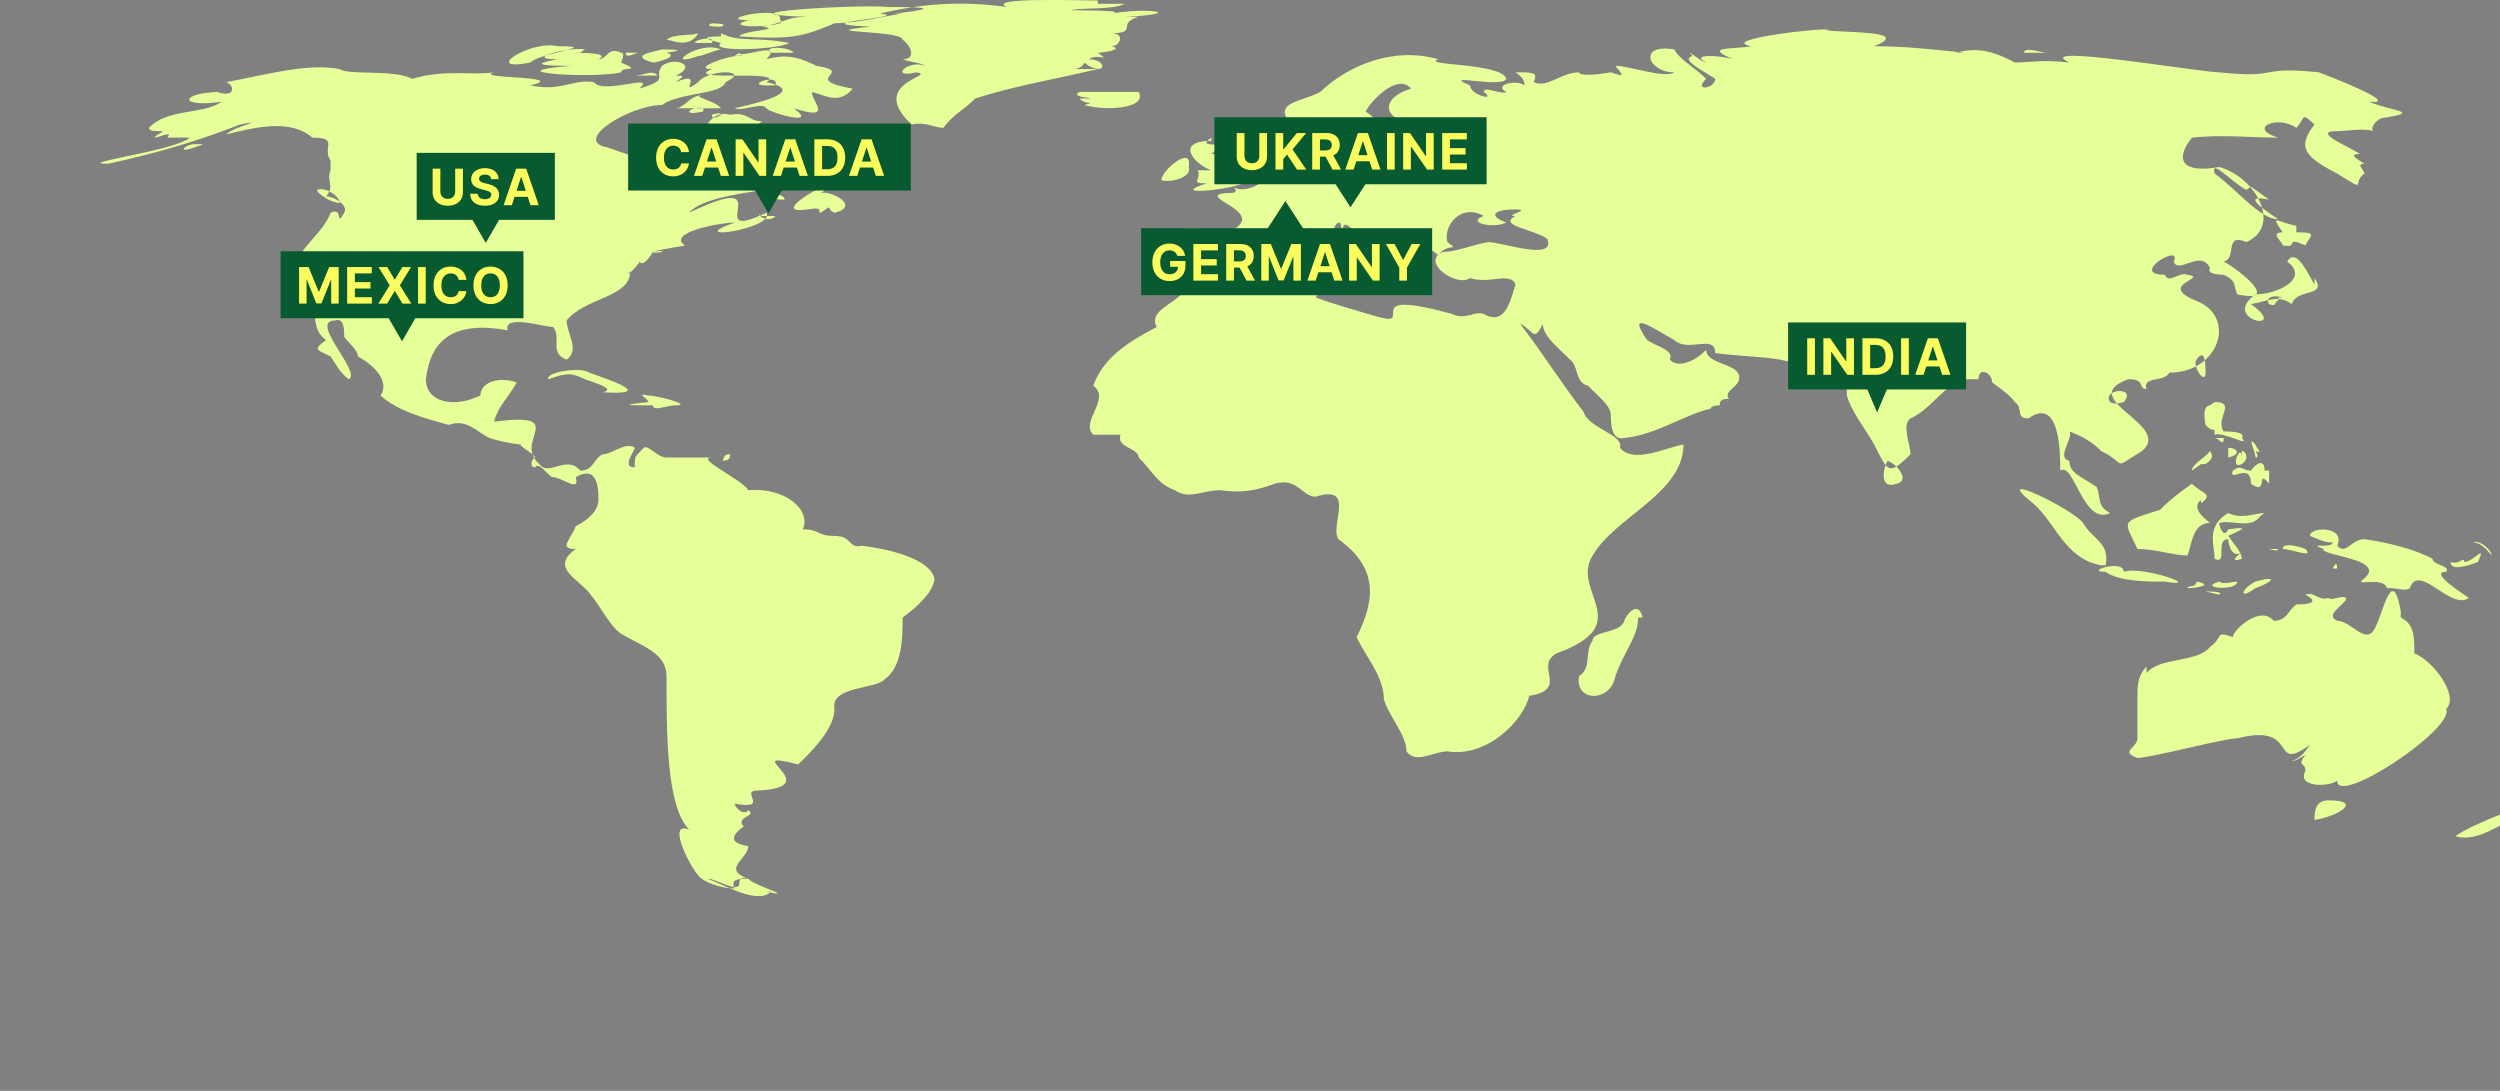 <svg width="1194" height="521" viewBox="0 0 1194 521" fill="none" xmlns="http://www.w3.org/2000/svg">
<rect x="0" y="0" width="1194" height="521" fill="#808080" stroke="none"/>
<g clip-path="url(#clip0_227_576)">
<g clip-path="url(#clip1_227_576)">
<path fill-rule="evenodd" clip-rule="evenodd" d="M368.205 425.902C361.7 432.139 346.522 422.784 337.849 419.665C342.186 419.665 350.859 425.902 353.027 422.784C353.027 421.225 353.027 418.106 357.363 419.665C359.532 422.784 381.214 429.02 366.036 425.902H368.205ZM157.887 76.649C153.55 70.412 162.223 65.734 149.214 65.734C138.373 56.38 121.027 61.057 108.017 64.175C110.186 61.057 129.7 56.38 114.522 59.498C95.008 67.294 73.326 73.53 51.643 78.208C34.298 78.208 84.167 71.971 90.671 65.734C84.167 65.734 81.999 65.734 79.83 65.734C84.167 61.057 68.989 68.853 75.494 64.175C81.999 61.057 71.157 64.175 71.157 61.057C79.83 51.702 97.176 54.82 105.849 48.584C84.167 51.702 86.335 43.906 105.849 43.906H103.681C112.354 47.025 112.354 40.788 108.017 39.229C125.363 36.11 147.045 29.874 162.223 32.992C166.559 36.11 188.242 32.992 196.915 37.669C212.092 32.992 225.102 36.11 235.943 34.551C225.102 37.669 272.803 36.11 253.289 40.788C268.466 43.906 272.803 37.669 283.644 39.229C287.98 45.465 313.999 34.551 305.326 42.347C320.504 37.669 311.831 37.669 316.167 31.433C322.672 26.755 333.513 31.433 322.672 36.11C327.008 36.11 327.008 36.11 322.672 39.229C337.849 32.992 322.672 47.025 333.513 39.229C337.849 32.992 359.532 32.992 346.522 39.229C344.354 45.465 324.84 43.906 316.167 50.143C300.99 50.143 272.803 67.294 290.148 70.412C324.84 82.885 303.158 70.412 311.831 89.122C316.167 89.122 322.672 82.885 318.335 78.208C322.672 78.208 329.176 75.09 333.513 71.971C333.513 67.294 337.849 51.702 348.691 54.82C357.363 53.261 357.363 57.939 363.868 57.939C359.532 61.057 359.532 64.175 363.868 65.734C368.205 65.734 372.541 61.057 376.877 59.498C376.877 62.616 383.382 68.853 376.877 71.971C422.41 93.799 342.186 86.004 329.176 101.595C374.709 79.767 333.513 117.187 366.036 101.595C370.373 109.391 324.84 115.628 350.859 106.273C344.354 106.273 318.335 110.95 327.008 117.187C329.176 117.187 316.167 118.746 311.831 120.305C322.672 118.746 311.831 121.865 311.831 120.305C311.831 120.305 307.494 128.101 305.326 124.983C305.326 126.542 296.653 134.338 300.99 129.66C300.99 142.134 279.307 142.134 270.634 153.048C270.634 159.285 277.139 167.08 270.634 171.758C261.961 168.64 268.466 160.844 264.13 156.166C259.793 156.166 240.279 149.93 242.447 157.725C216.429 153.048 205.588 162.403 203.419 181.113C203.419 192.027 216.429 195.145 229.438 188.909C229.438 182.672 238.111 179.554 246.784 182.672C242.447 190.468 238.111 193.586 235.943 201.382C272.803 196.705 244.616 210.737 257.625 221.651C261.961 227.888 270.634 216.974 277.139 224.77C283.644 224.77 283.644 218.533 287.98 216.974C292.317 216.974 298.821 210.737 303.158 213.855C303.158 215.415 296.653 223.21 303.158 223.21C303.158 216.974 303.158 218.533 307.494 213.855C309.662 212.296 313.999 218.533 318.335 218.533C327.008 218.533 331.345 218.533 340.018 218.533C331.345 218.533 355.195 229.447 357.363 234.125C374.709 232.565 387.719 243.48 383.382 252.835C392.055 252.835 389.887 255.953 398.56 255.953C407.233 255.953 405.064 262.19 411.569 260.63C424.578 262.19 444.092 266.867 446.261 276.222C446.261 282.459 437.588 290.255 431.083 294.932C431.083 304.287 431.083 318.32 422.41 324.556C418.074 329.234 396.392 327.675 398.56 338.589C398.56 347.944 387.719 358.858 381.214 365.095C350.859 357.299 396.392 376.009 361.7 377.568C353.027 377.568 368.205 386.923 350.859 383.805C350.859 385.364 355.195 390.041 357.363 386.923C361.7 390.041 350.859 390.041 355.195 394.719C350.859 397.837 346.522 402.515 357.363 404.074C357.363 410.31 344.354 414.988 357.363 419.665C353.027 419.665 348.691 419.665 350.859 424.343C344.354 424.343 335.681 421.225 333.513 418.106C329.176 413.429 318.335 391.6 329.176 396.278C318.335 385.364 318.335 351.062 318.335 322.997C318.335 312.083 307.494 308.965 296.653 302.728C290.148 298.05 285.812 287.136 279.307 280.9C272.803 274.663 264.13 269.985 274.971 262.19C266.298 262.19 272.803 257.512 274.971 251.275C281.475 248.157 285.812 243.48 285.812 238.802C285.812 234.125 285.812 221.651 274.971 227.888C277.139 235.684 268.466 227.888 264.13 227.888C261.961 227.888 257.625 220.092 255.457 223.21C253.289 223.21 253.289 220.092 255.457 218.533C255.457 216.974 246.784 212.296 248.952 212.296C246.784 212.296 238.111 210.737 233.774 209.178C227.27 206.06 222.933 199.823 214.26 202.941C203.419 199.823 190.41 196.705 181.737 188.909C186.073 182.672 179.569 174.876 170.896 170.199C170.896 167.08 166.559 163.962 164.391 160.844C164.391 157.725 164.391 151.489 160.055 153.048C147.045 153.048 173.064 177.995 166.559 181.113C162.223 177.995 160.055 173.317 157.887 170.199C151.382 167.08 149.214 167.08 155.718 162.403C149.214 157.725 151.382 151.489 149.214 146.811C144.877 145.252 140.541 143.693 140.541 139.015C134.036 123.424 153.55 114.069 157.887 101.595C164.391 98.477 160.055 109.391 164.391 101.595C166.559 98.477 160.055 93.799 155.718 93.799C160.055 89.122 155.718 86.004 157.887 81.326V76.649ZM309.662 193.586C300.99 193.586 294.485 193.586 309.662 192.027C309.662 190.468 303.158 187.35 309.662 188.909C313.999 188.909 331.345 193.586 322.672 193.586C318.335 193.586 311.831 196.705 311.831 193.586H309.662ZM567.681 79.767C569.85 84.445 559.009 87.563 554.672 86.004C554.672 81.326 569.85 68.853 567.681 79.767ZM1077.21 280.9C1068.54 287.136 1070.71 280.9 1077.21 277.781C1088.06 274.663 1085.89 277.781 1077.21 280.9ZM1140.09 280.9C1137.93 274.663 1122.75 280.9 1129.25 276.222C1140.09 266.867 1107.57 265.308 1109.74 262.19C1101.07 259.071 1114.07 262.19 1114.07 259.071C1109.74 259.071 1107.57 257.512 1103.23 255.953C1103.23 251.275 1120.58 251.275 1116.24 260.63C1120.58 265.308 1122.75 257.512 1129.25 257.512C1140.09 259.071 1153.1 262.19 1161.78 266.867C1161.78 269.985 1170.45 269.985 1168.28 273.104C1159.61 273.104 1176.95 284.018 1179.12 285.577C1170.45 291.814 1155.27 268.426 1150.93 280.9C1148.77 282.459 1144.43 280.9 1142.26 280.9H1140.09ZM1051.2 238.802C1046.86 241.92 1051.2 246.598 1055.53 249.716C1046.86 249.716 1046.86 260.63 1044.69 265.308C1038.19 265.308 1029.51 262.19 1020.84 262.19C1014.34 248.157 1012.17 249.716 1031.68 243.48C1036.02 238.802 1042.52 234.125 1046.86 231.006C1051.2 235.684 1057.7 235.684 1051.2 240.361V238.802ZM522.149 207.619C515.644 201.382 530.822 190.468 522.149 184.231C526.485 171.758 537.326 163.962 552.504 156.166C548.167 148.37 561.177 145.252 565.513 139.015C565.513 134.338 574.186 139.015 578.523 139.015C591.532 132.779 608.878 134.338 624.055 132.779C628.392 132.779 626.224 132.779 630.56 132.779C630.56 134.338 630.56 139.015 628.392 142.134C637.065 145.252 647.906 148.37 658.747 151.489C676.093 156.166 647.906 137.456 693.439 149.93C699.943 153.048 704.28 148.37 708.616 149.93C719.457 156.166 721.626 142.134 723.794 135.897C721.626 129.66 710.784 135.897 702.112 132.779C695.607 137.456 678.261 124.983 689.102 120.305C695.607 120.305 702.112 117.187 710.784 115.628C717.289 115.628 743.308 124.983 738.971 114.069C732.467 109.391 715.121 107.832 723.794 103.154C717.289 103.154 732.467 100.036 723.794 100.036C712.953 100.036 710.784 103.154 719.457 106.273C712.953 109.391 699.943 106.273 708.616 103.154C697.775 96.918 689.102 107.832 691.27 115.628C697.775 120.305 691.27 115.628 686.934 121.865C678.261 114.069 680.429 126.542 673.925 121.865C673.925 124.983 673.925 126.542 678.261 128.101C682.597 131.22 678.261 131.22 676.093 131.22C680.429 139.015 669.588 131.22 667.42 126.542C663.083 123.424 660.915 120.305 660.915 117.187C656.579 114.069 645.738 112.509 645.738 109.391C645.738 109.391 641.401 104.714 641.401 109.391C639.233 107.832 641.401 106.273 639.233 106.273C630.56 112.509 652.242 118.746 656.579 121.865C663.083 124.983 658.747 124.983 654.411 121.865C654.411 123.424 654.411 124.983 654.411 124.983C654.411 124.983 650.074 131.22 650.074 128.101C654.411 121.865 641.401 118.746 637.065 117.187C630.56 115.628 628.392 104.714 621.887 110.95C617.551 114.069 611.046 110.95 604.541 112.509C604.541 118.746 598.037 117.187 593.7 121.865C593.7 131.22 582.859 132.779 572.018 134.338C569.85 129.66 565.513 131.22 561.177 131.22C561.177 128.101 561.177 126.542 561.177 124.983C561.177 121.865 565.513 118.746 563.345 115.628C559.009 101.595 585.027 115.628 591.532 107.832C600.205 100.036 572.018 93.799 585.027 92.24C589.364 92.24 591.532 92.24 589.364 89.122C591.532 92.24 602.373 89.122 602.373 86.004C611.046 86.004 613.214 76.649 624.055 76.649C630.56 76.649 617.551 65.734 632.728 64.175C632.728 67.294 632.728 67.294 632.728 68.853C626.224 68.853 632.728 73.53 632.728 75.09C637.065 71.971 641.401 75.09 645.738 75.09C654.411 71.971 658.747 75.09 667.42 71.971C660.915 59.498 676.093 70.412 676.093 64.175C663.083 54.82 684.766 62.616 689.102 57.939C682.597 54.82 676.093 57.939 669.588 57.939C658.747 53.261 663.083 45.465 673.925 42.347C667.42 34.551 654.411 48.584 652.242 53.261C656.579 56.38 660.915 59.498 652.242 61.057C652.242 64.175 652.242 70.412 645.738 68.853C641.401 76.649 637.065 64.175 632.728 61.057C628.392 56.38 615.382 68.853 615.382 57.939C608.878 48.584 621.887 48.584 630.56 43.906C643.569 31.433 665.252 22.078 686.934 28.314C678.261 31.433 717.289 29.874 719.457 37.669C717.289 42.347 686.934 34.551 702.112 40.788C702.112 45.465 715.121 48.584 708.616 43.906C708.616 40.788 717.289 45.465 719.457 43.906C712.953 40.788 723.794 37.669 728.13 40.788C728.13 37.669 725.962 36.11 723.794 34.551C732.467 34.551 734.635 34.551 732.467 39.229C738.971 42.347 745.476 34.551 754.149 34.551C754.149 36.11 760.654 36.11 769.327 34.551C777.999 37.669 773.663 34.551 771.495 31.433C777.999 31.433 795.345 37.669 799.682 34.551C786.672 34.551 782.336 20.519 799.682 23.637C801.85 28.314 810.523 32.992 814.859 37.669C808.355 43.906 819.196 42.347 819.196 37.669C814.859 34.551 801.85 28.314 808.355 26.755C804.018 22.078 812.691 29.874 814.859 29.874C806.186 25.196 823.532 26.755 827.869 28.314C812.691 22.078 827.869 23.637 836.542 22.078C819.196 18.959 873.401 12.723 873.401 14.282H871.233C877.738 15.841 914.598 14.282 895.084 22.078C910.261 22.078 923.271 23.637 938.448 25.196H934.112C944.953 22.078 953.626 25.196 962.299 29.874C968.803 29.874 975.308 28.314 988.317 29.874C968.803 20.519 1051.2 34.551 1059.87 34.551C1090.22 37.669 1077.21 31.433 1107.57 34.551C1107.57 34.551 1148.77 50.143 1131.42 48.584C1142.26 53.261 1157.44 53.261 1137.93 56.38C1135.76 56.38 1131.42 61.057 1133.59 62.616C1129.25 61.057 1120.58 62.616 1116.24 62.616C1103.23 62.616 1122.75 70.412 1127.08 73.53C1120.58 73.53 1127.08 76.649 1129.25 78.208C1124.92 78.208 1129.25 81.326 1129.25 82.885C1122.75 87.563 1131.42 92.24 1116.24 82.885C1101.07 75.09 1096.73 70.412 1105.4 59.498C1098.9 53.261 1101.07 56.38 1096.73 61.057C1088.06 54.82 1072.88 61.057 1088.06 65.734C1075.05 65.734 1062.04 64.175 1046.86 65.734C1038.19 76.649 1042.52 82.885 1059.87 79.767C1077.21 84.445 1090.22 107.832 1072.88 115.628C1062.04 110.95 1068.54 123.424 1062.04 124.983C1068.54 128.101 1090.22 145.252 1068.54 140.575C1066.37 135.897 1068.54 134.338 1062.04 131.22C1062.04 131.22 1053.36 131.22 1055.53 128.101C1051.2 118.746 1040.35 131.22 1038.19 124.983C1042.52 115.628 1016.5 131.22 1033.85 131.22C1036.02 135.897 1040.35 129.66 1044.69 131.22C1055.53 132.779 1029.51 135.897 1049.03 143.693C1068.54 151.489 1059.87 177.995 1036.02 177.995C1033.85 182.672 1023.01 179.554 1025.18 185.79C1020.84 185.79 1025.18 181.113 1016.5 181.113C990.486 190.468 1038.19 202.941 1023.01 215.415C1007.83 224.77 1016.5 221.651 1003.5 215.415C999.159 210.737 992.654 207.619 988.317 206.06C990.486 209.178 981.813 218.533 988.317 220.092C988.317 226.329 994.822 227.888 1001.33 232.565C1003.5 237.243 1001.33 241.92 1007.83 245.039C994.822 251.275 990.486 220.092 983.981 224.77C983.981 216.974 983.981 188.909 968.803 199.823C962.299 199.823 966.635 195.145 962.299 192.027C960.13 188.909 955.794 185.79 951.458 182.672C951.458 177.995 944.953 174.876 944.953 181.113C944.953 181.113 938.448 181.113 940.616 181.113C929.775 181.113 923.271 195.145 912.429 199.823C908.093 202.941 912.429 212.296 912.429 216.974C901.588 227.888 901.588 224.77 895.084 212.296C890.747 204.5 884.243 196.705 882.074 188.909C882.074 181.113 882.074 182.672 871.233 184.231C860.392 168.64 843.046 171.758 819.196 168.64C819.196 159.285 806.186 168.64 799.682 162.403C791.009 157.725 775.831 146.811 786.672 162.403C791.009 165.521 799.682 167.08 797.513 171.758C801.85 176.435 810.523 171.758 814.859 167.08C814.859 174.876 834.373 173.317 830.037 182.672C827.869 185.79 823.532 187.35 825.7 190.468C821.364 190.468 821.364 192.027 821.364 193.586C821.364 193.586 817.028 193.586 817.028 195.145C804.018 198.264 791.009 207.619 775.831 209.178C769.327 210.737 769.327 201.382 769.327 198.264C769.327 193.586 762.822 188.909 758.485 184.231C751.981 182.672 754.149 174.876 749.812 171.758C745.476 167.08 736.803 160.844 736.803 154.607C732.467 163.962 732.467 157.725 725.962 154.607C736.803 168.64 745.476 182.672 756.317 196.705C758.485 204.5 775.831 207.619 773.663 213.855C780.168 221.651 795.345 213.855 804.018 212.296C804.018 235.684 771.495 246.598 760.654 265.308C749.812 282.459 782.336 298.05 743.308 312.083C732.467 318.32 749.813 329.234 730.298 332.352C728.13 343.266 710.784 361.976 691.27 358.858C684.766 358.858 676.093 365.095 671.756 358.858C671.756 351.062 663.083 341.707 660.915 333.911C660.915 322.997 652.242 313.642 647.906 304.287C656.579 287.136 658.747 271.545 639.233 257.512C634.897 251.275 647.906 231.006 628.392 237.243C621.887 237.243 619.719 227.888 608.878 231.006C600.205 234.125 593.7 235.684 582.859 234.125C574.186 234.125 567.681 238.802 561.177 234.125C552.504 231.006 550.336 224.77 543.831 218.533C543.831 213.855 532.99 213.855 535.158 207.619H522.149ZM1111.91 382.245C1129.25 382.245 1116.24 390.041 1105.4 391.6C1105.4 388.482 1105.4 382.245 1111.91 382.245ZM1146.6 294.932C1153.1 298.05 1153.1 304.287 1153.1 312.083C1161.78 315.201 1174.78 332.352 1168.28 338.589C1172.62 347.944 1116.24 385.364 1116.24 372.89C1111.91 376.009 1096.73 376.009 1101.07 368.213C1101.07 363.535 1096.73 366.654 1101.07 360.417C1101.07 360.417 1096.73 363.535 1094.56 363.535C1098.9 361.976 1101.07 358.858 1103.23 355.74C1083.72 369.772 1098.9 344.825 1068.54 352.621C1062.04 352.621 1027.35 361.976 1020.84 361.976C1012.17 358.858 1020.84 357.299 1020.84 352.621C1020.84 346.385 1020.84 340.148 1020.84 332.352C1020.84 327.675 1020.84 322.997 1025.18 318.32V321.438C1031.68 313.642 1049.03 316.76 1055.53 308.965C1062.04 304.287 1057.7 301.169 1066.37 304.287C1066.37 301.169 1079.38 288.695 1085.89 296.491C1092.39 296.491 1092.39 291.814 1096.73 288.695C1098.9 288.695 1109.74 288.695 1101.07 284.018C1105.4 282.459 1107.57 287.136 1111.91 285.577C1114.07 287.136 1118.41 284.018 1120.58 285.577C1120.58 288.695 1109.74 293.373 1116.24 296.491C1122.75 296.491 1129.25 307.405 1133.59 301.169C1137.93 294.932 1142.26 268.426 1146.6 291.814V294.932ZM363.868 103.154C363.868 103.154 368.205 103.154 370.373 103.154C366.036 107.832 359.532 100.036 363.868 103.154ZM374.709 95.359C372.541 95.359 368.205 95.359 366.036 92.24C366.036 92.24 374.709 92.24 374.709 95.359ZM162.223 96.918C157.887 96.918 151.382 92.24 151.382 90.681C155.718 89.122 162.223 93.799 162.223 96.918ZM396.392 89.122L392.055 92.24C396.392 90.681 411.569 98.477 398.56 101.595C394.223 100.036 398.56 96.918 392.055 101.595C389.887 101.595 394.223 98.477 385.55 100.036C363.868 103.154 405.064 81.326 394.223 90.681L396.392 89.122ZM344.354 54.82C344.354 54.82 340.018 57.939 340.018 54.82C340.018 54.82 344.354 53.261 344.354 54.82ZM335.681 53.261C335.681 53.261 329.176 54.82 329.176 53.261C329.176 51.702 337.849 50.143 335.681 53.261ZM333.513 45.465C333.513 47.025 342.186 48.584 344.354 51.702C335.681 51.702 329.176 51.702 322.672 51.702C327.008 51.702 329.176 45.465 335.681 45.465H333.513ZM366.036 40.788C355.195 40.788 372.541 34.551 370.373 40.788C370.373 40.788 368.205 40.788 366.036 40.788ZM313.999 36.11C311.831 36.11 305.326 36.11 303.158 36.11C307.494 36.11 311.831 32.992 313.999 36.11ZM277.139 25.196H272.803C277.139 25.196 292.317 25.196 285.812 28.314C290.148 28.314 290.148 22.078 296.653 25.196C298.821 25.196 296.653 29.874 296.653 29.874C307.494 34.551 296.653 31.433 296.653 34.551C283.644 37.669 233.774 34.551 272.803 31.433C266.298 31.433 248.952 31.433 266.298 28.314C248.952 28.314 272.803 22.078 279.307 23.637L277.139 25.196ZM305.326 25.196C303.158 25.196 298.821 28.314 298.821 25.196C298.821 25.196 303.158 25.196 305.326 25.196ZM379.046 25.196C379.046 25.196 370.373 25.196 368.205 25.196C363.868 22.078 376.877 22.078 379.046 25.196ZM353.027 25.196C353.027 28.314 374.709 18.959 366.036 28.314C376.877 25.196 383.382 28.314 389.887 31.433C409.401 34.551 381.214 37.669 407.233 42.347C400.728 50.143 394.223 45.465 387.719 43.906C387.719 48.584 398.56 57.939 379.046 51.702C392.055 61.057 366.036 53.261 366.036 51.702C363.868 48.584 355.195 53.261 350.859 51.702C357.363 50.143 387.719 43.906 366.036 39.229C376.877 32.992 324.84 39.229 340.018 32.992C329.176 32.992 350.859 25.196 355.195 26.755H350.859L353.027 25.196ZM316.167 23.637C320.504 23.637 329.176 23.637 318.335 25.196C324.84 26.755 313.999 29.874 311.831 29.874C300.99 26.755 309.662 25.196 316.167 23.637ZM333.513 26.755C316.167 32.992 333.513 18.959 344.354 23.637C342.186 23.637 335.681 26.755 333.513 26.755ZM253.289 29.874C229.438 34.551 253.289 18.959 266.298 22.078C287.98 22.078 257.625 25.196 253.289 29.874ZM340.018 20.519C340.018 20.519 335.681 20.519 333.513 20.519C327.008 20.519 342.186 15.841 340.018 20.519ZM333.513 15.841C329.176 23.637 320.504 18.959 318.335 18.959C322.672 15.841 329.176 17.4 333.513 15.841ZM344.354 15.841C353.027 20.519 361.7 17.4 376.877 20.519C372.541 23.637 337.849 25.196 344.354 20.519C337.849 18.959 333.513 17.4 344.354 17.4V15.841ZM348.691 14.282C348.691 14.282 344.354 14.282 342.186 14.282C342.186 14.282 350.859 14.282 348.691 14.282ZM344.354 12.723C342.186 12.723 335.681 12.723 340.018 11.164C340.018 11.164 348.691 11.164 344.354 12.723ZM372.541 9.604C379.046 12.723 342.186 14.282 357.363 9.604C340.018 9.604 374.709 1.809 372.541 9.604ZM428.915 3.368C448.429 3.368 441.924 4.927 426.747 6.486H431.083C420.242 8.045 409.401 11.164 396.392 11.164H398.56C383.382 17.4 379.046 18.959 353.027 17.4C355.195 14.282 374.709 14.282 363.868 12.723C374.709 11.164 374.709 8.045 385.55 8.045C337.849 6.486 409.401 1.809 424.578 3.368H428.915ZM1014.34 192.027C1014.34 192.027 1010 193.586 1007.83 192.027C1003.5 185.79 1020.84 184.231 1014.34 192.027ZM281.475 177.995C290.148 181.113 313.999 188.909 287.98 187.35C294.485 185.79 283.644 182.672 279.307 181.113C272.803 177.995 270.634 177.995 261.961 181.113C259.793 177.995 277.139 174.876 281.475 177.995ZM628.392 75.09C628.392 78.208 624.055 76.649 621.887 75.09C621.887 75.09 628.392 73.53 628.392 75.09ZM578.523 65.734C569.85 71.971 589.364 65.734 578.523 73.53C585.027 73.53 587.195 79.767 589.364 82.885C598.037 82.885 589.364 86.004 593.7 87.563C587.196 90.681 556.84 93.799 576.354 87.563C567.681 87.563 574.186 86.004 572.018 81.326H578.523C569.85 78.208 561.177 67.294 578.523 67.294V65.734ZM673.925 137.456C673.925 139.015 680.429 137.456 682.597 139.015C689.102 139.015 671.756 140.575 673.925 137.456ZM524.317 1.809H537.326C530.822 4.927 517.812 3.368 511.308 4.927C515.644 4.927 539.495 4.927 530.822 6.486C548.167 3.368 567.681 6.486 537.326 8.045H543.831C532.99 11.164 543.831 15.841 530.822 15.841C537.326 15.841 535.158 22.078 530.822 22.078C537.326 23.637 526.485 25.196 524.317 25.196C530.822 29.874 524.317 25.196 519.98 28.314C528.653 28.314 528.653 36.11 519.98 31.433C515.644 28.314 519.98 31.433 513.476 32.992C515.644 32.992 522.149 32.992 524.317 32.992C504.803 37.669 485.289 40.788 465.775 47.025C461.438 51.702 454.934 54.82 450.597 61.057C446.261 61.057 441.924 57.939 435.42 59.498C413.737 39.229 448.429 36.11 437.588 34.551C424.578 37.669 433.251 28.314 441.924 31.433C439.756 29.874 435.42 29.874 431.083 28.314C437.588 28.314 435.42 22.078 431.083 18.959C431.083 14.282 385.55 15.841 415.906 12.723C379.046 11.164 437.588 8.045 420.242 6.486C439.756 1.809 459.27 0.249 480.952 3.368C470.111 -1.31 515.644 0.249 524.317 0.249V1.809ZM1059.87 284.018L1053.36 282.459C1055.53 282.459 1062.04 282.459 1059.87 284.018ZM1049.03 277.781C1057.7 279.34 1049.03 280.9 1044.69 280.9C1044.69 279.34 1049.03 280.9 1049.03 277.781ZM1068.54 277.781C1068.54 282.459 1049.03 280.9 1059.87 277.781C1062.04 279.34 1066.37 277.781 1068.54 277.781ZM1014.34 273.104C1023.01 269.985 1053.36 280.9 1033.85 277.781C1025.18 277.781 1012.17 277.781 1005.66 273.104C994.822 273.104 1014.34 266.867 1014.34 273.104ZM1116.24 271.545H1114.07C1114.07 271.545 1116.24 266.867 1116.24 271.545ZM1088.06 262.19C1088.06 263.749 1083.72 262.19 1083.72 262.19H1088.06ZM1101.07 262.19C1105.4 266.867 1094.56 262.19 1090.22 262.19C1090.22 259.071 1096.73 260.63 1101.07 262.19ZM1079.38 246.598C1075.05 252.835 1066.37 248.157 1059.87 249.716C1059.87 251.275 1062.04 257.512 1064.21 252.835C1075.05 251.275 1070.71 252.835 1064.21 255.953C1066.37 259.071 1070.71 263.749 1070.71 266.867C1066.37 268.426 1066.37 266.867 1070.71 263.749C1066.37 266.867 1064.21 260.63 1064.21 257.512C1057.7 257.512 1064.21 269.985 1057.7 266.867C1057.7 260.63 1053.36 251.275 1064.21 245.039C1070.71 248.157 1077.21 245.039 1081.55 245.039L1079.38 246.598ZM1003.5 269.985C986.149 266.867 981.813 249.716 970.972 240.361C949.289 223.21 990.486 243.48 994.822 249.716C999.159 257.512 1007.83 259.071 1005.66 269.985H1003.5ZM543.831 43.906C548.167 51.702 528.653 53.261 517.812 50.143C524.317 48.584 517.812 50.143 515.644 47.025C530.822 47.025 509.139 47.025 515.644 43.906C524.317 43.906 532.99 43.906 541.663 43.906H543.831ZM643.569 129.66C643.569 132.779 643.569 135.897 637.065 132.779C626.224 129.66 637.065 129.66 643.569 129.66ZM619.719 120.305C624.055 123.424 621.887 126.542 619.719 128.101C617.551 124.983 617.551 121.865 619.719 120.305ZM1088.06 142.134C1088.06 142.134 1088.06 146.811 1088.06 143.693C1085.89 143.693 1088.06 146.811 1083.72 145.252C1081.55 142.134 1085.89 140.575 1090.22 142.134H1088.06ZM1105.4 132.779C1111.91 142.134 1096.73 137.456 1094.56 145.252C1088.06 140.575 1083.72 143.693 1075.05 145.252C1094.56 159.285 1059.87 153.048 1077.21 140.575C1088.06 140.575 1103.23 132.779 1092.39 124.983C1096.73 117.187 1103.23 132.779 1105.4 135.897V132.779ZM1096.73 110.95C1107.57 110.95 1103.23 112.509 1101.07 117.187C1090.22 112.509 1098.9 118.746 1090.22 117.187C1090.22 115.628 1083.72 110.95 1090.22 110.95C1083.72 101.595 1088.06 106.273 1096.73 107.832V110.95ZM905.925 231.006C897.252 234.125 899.42 223.21 901.588 220.092C905.925 221.651 912.43 229.447 905.925 231.006ZM782.336 294.932C782.336 304.287 775.831 310.524 771.495 322.997C769.327 335.47 751.981 335.47 754.149 322.997C760.654 318.32 756.317 312.083 760.654 305.846C760.654 301.169 773.663 302.728 775.831 296.491C775.831 294.932 782.336 285.577 784.504 294.932H782.336ZM1083.72 224.77C1083.72 226.329 1083.72 229.447 1083.72 231.006C1077.21 223.21 1083.72 237.243 1075.05 231.006C1075.05 220.092 1064.21 231.006 1066.37 224.77C1070.71 221.651 1070.71 224.77 1075.05 224.77C1077.21 221.651 1081.55 218.533 1081.55 224.77H1083.72ZM1072.88 218.533C1072.88 218.533 1072.88 220.092 1070.71 221.651C1064.21 224.77 1070.71 210.737 1070.71 218.533V215.415C1072.88 215.415 1072.88 218.533 1072.88 218.533ZM1051.2 221.651L1046.86 224.77C1046.86 221.651 1053.36 218.533 1055.53 215.415C1057.7 218.533 1055.53 220.092 1053.36 221.651H1051.2ZM1064.21 213.855C1068.54 213.855 1070.71 216.974 1064.21 218.533C1064.21 218.533 1064.21 215.415 1064.21 213.855ZM1077.21 212.296C1077.21 213.855 1081.55 216.974 1077.21 215.415C1077.21 215.415 1079.38 218.533 1077.21 218.533C1077.21 215.415 1072.88 207.619 1077.21 212.296ZM1062.04 209.178C1062.04 213.855 1059.87 209.178 1057.7 209.178H1062.04ZM1057.7 192.027C1068.54 192.027 1057.7 199.823 1062.04 206.06C1064.21 206.06 1072.88 206.06 1070.71 209.178C1075.05 213.855 1062.04 206.06 1057.7 207.619C1057.7 202.941 1057.7 207.619 1053.36 202.941C1053.36 202.941 1051.2 193.586 1055.53 193.586L1057.7 192.027ZM1183.46 268.426C1179.12 269.985 1170.45 273.104 1170.45 268.426C1174.78 269.985 1176.95 265.308 1176.95 268.426C1181.29 268.426 1187.79 259.071 1183.46 268.426ZM1189.96 265.308C1189.96 265.308 1185.63 259.071 1181.29 259.071C1183.46 257.512 1189.96 262.19 1189.96 265.308ZM1053.36 177.995C1053.36 184.231 1046.86 174.876 1049.03 171.758C1053.36 165.521 1053.36 174.876 1053.36 177.995ZM1211.64 382.245C1211.64 385.364 1213.81 382.245 1215.98 382.245C1215.98 386.923 1207.31 388.482 1202.97 390.041C1194.3 393.16 1183.46 402.515 1172.62 399.396C1181.29 393.16 1207.31 383.805 1213.81 382.245H1211.64ZM1231.16 366.654V369.772C1235.5 365.095 1228.99 374.45 1242 369.772C1235.5 372.89 1222.49 383.805 1215.98 380.686C1218.15 380.686 1224.65 376.009 1218.15 374.45C1220.32 372.89 1226.82 371.331 1226.82 368.213C1226.82 365.095 1226.82 361.976 1226.82 358.858C1228.99 358.858 1231.16 361.976 1228.99 363.535L1231.16 366.654ZM1075.05 89.122L1083.72 95.359C1068.54 92.24 1083.72 101.595 1088.06 104.714C1079.38 104.714 1068.54 90.681 1057.7 82.885C1055.53 75.09 1066.37 87.563 1072.88 90.681L1075.05 89.122ZM977.476 25.196C975.308 25.196 968.803 25.196 966.635 25.196C966.635 22.078 975.308 25.196 977.476 25.196ZM621.887 117.187C621.887 120.305 619.719 120.305 617.551 117.187C617.551 114.069 621.887 114.069 621.887 117.187ZM92.84 70.412C84.167 73.53 88.503 68.853 92.84 68.853C99.344 68.853 97.176 68.853 92.84 70.412ZM348.691 216.974C348.691 218.533 348.691 220.092 344.354 220.092C346.522 220.092 344.354 216.974 348.691 216.974Z" fill="#E7FF99"/>
</g>
<rect x="854" y="154" width="85" height="32" fill="#085A31"/>
<path d="M896.5 197L890.789 183.5L902.211 183.5L896.5 197Z" fill="#085A31"/>
<path d="M866.817 161.545V179H863.126V161.545H866.817ZM885.452 161.545V179H882.265L874.671 168.014H874.543V179H870.853V161.545H874.091L881.625 172.523H881.779V161.545H885.452ZM895.689 179H889.501V161.545H895.74C897.495 161.545 899.007 161.895 900.274 162.594C901.541 163.287 902.515 164.284 903.197 165.585C903.885 166.886 904.228 168.443 904.228 170.256C904.228 172.074 903.885 173.636 903.197 174.943C902.515 176.25 901.535 177.253 900.257 177.952C898.984 178.651 897.461 179 895.689 179ZM893.192 175.838H895.535C896.626 175.838 897.544 175.645 898.288 175.259C899.038 174.866 899.601 174.261 899.976 173.443C900.356 172.619 900.547 171.557 900.547 170.256C900.547 168.966 900.356 167.912 899.976 167.094C899.601 166.276 899.041 165.673 898.297 165.287C897.552 164.901 896.635 164.707 895.544 164.707H893.192V175.838ZM911.652 161.545V179H907.962V161.545H911.652ZM918.697 179H914.743L920.768 161.545H925.524L931.541 179H927.586L923.214 165.534H923.078L918.697 179ZM918.45 172.139H927.791V175.02H918.45V172.139Z" fill="#FBFD5E"/>
<rect x="580" y="56" width="130" height="32" fill="#085A31"/>
<path d="M645 99L636.265 85.5L653.735 85.5L645 99Z" fill="#085A31"/>
<path d="M601.445 63.545H605.135V74.881C605.135 76.153 604.831 77.267 604.223 78.222C603.621 79.176 602.777 79.921 601.692 80.454C600.607 80.983 599.342 81.247 597.899 81.247C596.45 81.247 595.183 80.983 594.098 80.454C593.013 79.921 592.169 79.176 591.567 78.222C590.965 77.267 590.663 76.153 590.663 74.881V63.545H594.354V74.565C594.354 75.23 594.499 75.821 594.788 76.338C595.084 76.855 595.499 77.261 596.033 77.557C596.567 77.852 597.189 78 597.899 78C598.615 78 599.237 77.852 599.766 77.557C600.3 77.261 600.712 76.855 601.001 76.338C601.297 75.821 601.445 75.23 601.445 74.565V63.545ZM609.171 81V63.545H612.862V71.242H613.092L619.373 63.545H623.796L617.319 71.361L623.873 81H619.458L614.677 73.824L612.862 76.04V81H609.171ZM626.718 81V63.545H633.604C634.923 63.545 636.048 63.781 636.979 64.253C637.917 64.719 638.63 65.381 639.119 66.239C639.613 67.091 639.86 68.094 639.86 69.247C639.86 70.406 639.61 71.403 639.11 72.239C638.61 73.068 637.886 73.704 636.937 74.148C635.994 74.591 634.852 74.812 633.511 74.812H628.9V71.847H632.914C633.619 71.847 634.204 71.75 634.67 71.557C635.136 71.364 635.482 71.074 635.71 70.688C635.943 70.301 636.059 69.821 636.059 69.247C636.059 68.668 635.943 68.179 635.71 67.781C635.482 67.383 635.133 67.082 634.661 66.878C634.195 66.668 633.607 66.562 632.897 66.562H630.408V81H626.718ZM636.144 73.057L640.482 81H636.408L632.164 73.057H636.144ZM646.477 81H642.522L648.548 63.545H653.303L659.32 81H655.366L650.994 67.534H650.857L646.477 81ZM646.229 74.139H655.57V77.02H646.229V74.139ZM666.112 63.545V81H662.421V63.545H666.112ZM684.747 63.545V81H681.56L673.966 70.014H673.838V81H670.148V63.545H673.386L680.921 74.523H681.074V63.545H684.747ZM688.796 81V63.545H700.558V66.588H692.487V70.747H699.952V73.79H692.487V77.957H700.592V81H688.796Z" fill="#FBFD5E"/>
<rect x="545" y="109" width="139" height="32" fill="#085A31"/>
<path d="M613.914 96L605.179 109.5L622.649 109.5L613.914 96Z" fill="#085A31"/>
<path d="M562.263 122.188C562.143 121.773 561.976 121.406 561.76 121.088C561.544 120.764 561.28 120.491 560.967 120.27C560.661 120.043 560.308 119.869 559.911 119.75C559.518 119.631 559.084 119.571 558.607 119.571C557.714 119.571 556.93 119.793 556.254 120.236C555.584 120.679 555.061 121.324 554.686 122.17C554.311 123.011 554.124 124.04 554.124 125.256C554.124 126.472 554.308 127.506 554.678 128.358C555.047 129.21 555.57 129.861 556.246 130.31C556.922 130.753 557.72 130.974 558.641 130.974C559.476 130.974 560.189 130.827 560.78 130.531C561.376 130.23 561.831 129.807 562.143 129.261C562.462 128.716 562.621 128.071 562.621 127.327L563.371 127.438H558.871V124.659H566.175V126.858C566.175 128.392 565.851 129.71 565.203 130.812C564.555 131.909 563.663 132.756 562.527 133.352C561.391 133.943 560.089 134.239 558.624 134.239C556.987 134.239 555.55 133.878 554.311 133.156C553.072 132.429 552.107 131.398 551.413 130.062C550.726 128.722 550.382 127.131 550.382 125.29C550.382 123.875 550.587 122.614 550.996 121.506C551.411 120.392 551.99 119.449 552.734 118.676C553.479 117.903 554.345 117.315 555.334 116.912C556.322 116.509 557.393 116.307 558.547 116.307C559.536 116.307 560.456 116.452 561.308 116.741C562.161 117.026 562.916 117.429 563.575 117.952C564.24 118.474 564.783 119.097 565.203 119.818C565.624 120.534 565.893 121.324 566.013 122.188H562.263ZM569.947 134V116.545H581.708V119.588H573.637V123.747H581.103V126.79H573.637V130.957H581.742V134H569.947ZM585.642 134V116.545H592.528C593.847 116.545 594.972 116.781 595.903 117.253C596.841 117.719 597.554 118.381 598.043 119.239C598.537 120.091 598.784 121.094 598.784 122.247C598.784 123.406 598.534 124.403 598.034 125.239C597.534 126.068 596.81 126.705 595.861 127.148C594.918 127.591 593.776 127.812 592.435 127.812H587.824V124.847H591.838C592.543 124.847 593.128 124.75 593.594 124.557C594.06 124.364 594.406 124.074 594.634 123.688C594.866 123.301 594.983 122.821 594.983 122.247C594.983 121.668 594.866 121.179 594.634 120.781C594.406 120.384 594.057 120.082 593.585 119.878C593.119 119.668 592.531 119.562 591.821 119.562H589.332V134H585.642ZM595.068 126.057L599.406 134H595.332L591.088 126.057H595.068ZM602.392 116.545H606.943L611.75 128.273H611.955L616.761 116.545H621.312V134H617.733V122.639H617.588L613.071 133.915H610.634L606.116 122.597H605.972V134H602.392V116.545ZM628.362 134H624.407L630.433 116.545H635.188L641.205 134H637.251L632.879 120.534H632.742L628.362 134ZM628.114 127.139H637.455V130.02H628.114V127.139ZM658.906 116.545V134H655.718L648.124 123.014H647.996V134H644.306V116.545H647.545L655.079 127.523H655.232V116.545H658.906ZM661.932 116.545H666.065L670.045 124.062H670.216L674.196 116.545H678.33L671.963 127.83V134H668.298V127.83L661.932 116.545Z" fill="#FBFD5E"/>
<rect x="134" y="120" width="116" height="32" fill="#085A31"/>
<path d="M192 163L184.206 149.5L199.794 149.5L192 163Z" fill="#085A31"/>
<path d="M142.837 127.545H147.388L152.195 139.273H152.4L157.207 127.545H161.758V145H158.178V133.639H158.033L153.516 144.915H151.079L146.562 133.597H146.417V145H142.837V127.545ZM165.798 145V127.545H177.56V130.588H169.489V134.747H176.955V137.79H169.489V141.957H177.594V145H165.798ZM184.954 127.545L188.474 133.494H188.61L192.147 127.545H196.315L190.988 136.273L196.434 145H192.19L188.61 139.043H188.474L184.894 145H180.667L186.13 136.273L180.769 127.545H184.954ZM203.34 127.545V145H199.65V127.545H203.34ZM222.777 133.656H219.044C218.976 133.173 218.837 132.744 218.626 132.369C218.416 131.989 218.146 131.665 217.817 131.398C217.487 131.131 217.107 130.926 216.675 130.784C216.249 130.642 215.786 130.571 215.286 130.571C214.382 130.571 213.595 130.795 212.925 131.244C212.254 131.687 211.734 132.335 211.365 133.188C210.996 134.034 210.811 135.062 210.811 136.273C210.811 137.517 210.996 138.562 211.365 139.409C211.74 140.256 212.263 140.895 212.933 141.327C213.604 141.759 214.379 141.974 215.26 141.974C215.754 141.974 216.212 141.909 216.632 141.778C217.058 141.648 217.436 141.457 217.766 141.207C218.095 140.952 218.368 140.642 218.584 140.278C218.805 139.915 218.959 139.5 219.044 139.034L222.777 139.051C222.68 139.852 222.439 140.625 222.053 141.369C221.672 142.108 221.158 142.77 220.51 143.355C219.868 143.935 219.101 144.395 218.209 144.736C217.322 145.071 216.32 145.239 215.2 145.239C213.643 145.239 212.251 144.886 211.024 144.182C209.803 143.477 208.837 142.457 208.126 141.122C207.422 139.787 207.07 138.17 207.07 136.273C207.07 134.369 207.428 132.75 208.143 131.415C208.859 130.08 209.831 129.062 211.058 128.364C212.286 127.659 213.666 127.307 215.2 127.307C216.212 127.307 217.149 127.449 218.013 127.733C218.882 128.017 219.652 128.432 220.322 128.977C220.993 129.517 221.538 130.179 221.959 130.963C222.385 131.747 222.658 132.645 222.777 133.656ZM242.463 136.273C242.463 138.176 242.102 139.795 241.381 141.131C240.665 142.466 239.688 143.486 238.449 144.19C237.216 144.889 235.83 145.239 234.29 145.239C232.739 145.239 231.347 144.886 230.114 144.182C228.881 143.477 227.906 142.457 227.19 141.122C226.474 139.787 226.116 138.17 226.116 136.273C226.116 134.369 226.474 132.75 227.19 131.415C227.906 130.08 228.881 129.062 230.114 128.364C231.347 127.659 232.739 127.307 234.29 127.307C235.83 127.307 237.216 127.659 238.449 128.364C239.688 129.062 240.665 130.08 241.381 131.415C242.102 132.75 242.463 134.369 242.463 136.273ZM238.722 136.273C238.722 135.04 238.537 134 238.168 133.153C237.804 132.307 237.29 131.665 236.625 131.227C235.96 130.79 235.182 130.571 234.29 130.571C233.398 130.571 232.619 130.79 231.955 131.227C231.29 131.665 230.773 132.307 230.403 133.153C230.04 134 229.858 135.04 229.858 136.273C229.858 137.506 230.04 138.545 230.403 139.392C230.773 140.239 231.29 140.881 231.955 141.318C232.619 141.756 233.398 141.974 234.29 141.974C235.182 141.974 235.96 141.756 236.625 141.318C237.29 140.881 237.804 140.239 238.168 139.392C238.537 138.545 238.722 137.506 238.722 136.273Z" fill="#FBFD5E"/>
<rect x="199" y="73" width="66" height="32" fill="#085A31"/>
<path d="M232 116L224.206 102.5L239.794 102.5L232 116Z" fill="#085A31"/>
<path d="M217.404 80.546H221.094V91.881C221.094 93.153 220.79 94.267 220.182 95.222C219.58 96.176 218.736 96.921 217.651 97.454C216.566 97.983 215.301 98.247 213.858 98.247C212.409 98.247 211.142 97.983 210.057 97.454C208.972 96.921 208.128 96.176 207.526 95.222C206.924 94.267 206.623 93.153 206.623 91.881V80.546H210.313V91.565C210.313 92.23 210.458 92.821 210.748 93.338C211.043 93.855 211.458 94.261 211.992 94.557C212.526 94.852 213.148 95 213.858 95C214.574 95 215.196 94.852 215.725 94.557C216.259 94.261 216.671 93.855 216.961 93.338C217.256 92.821 217.404 92.23 217.404 91.565V80.546ZM234.599 85.565C234.531 84.878 234.238 84.344 233.721 83.963C233.204 83.582 232.502 83.392 231.616 83.392C231.014 83.392 230.505 83.477 230.091 83.648C229.676 83.812 229.358 84.043 229.136 84.338C228.92 84.633 228.812 84.969 228.812 85.344C228.801 85.656 228.866 85.929 229.008 86.162C229.156 86.395 229.358 86.597 229.613 86.767C229.869 86.932 230.164 87.077 230.5 87.202C230.835 87.321 231.193 87.423 231.574 87.508L233.142 87.883C233.903 88.054 234.602 88.281 235.238 88.565C235.875 88.849 236.426 89.199 236.892 89.614C237.358 90.028 237.718 90.517 237.974 91.079C238.235 91.642 238.369 92.287 238.375 93.014C238.369 94.082 238.096 95.008 237.556 95.793C237.022 96.571 236.25 97.176 235.238 97.608C234.233 98.034 233.02 98.247 231.599 98.247C230.19 98.247 228.963 98.031 227.917 97.599C226.877 97.168 226.065 96.528 225.48 95.682C224.9 94.829 224.596 93.776 224.568 92.52H228.139C228.179 93.105 228.346 93.594 228.642 93.986C228.943 94.372 229.343 94.665 229.843 94.864C230.349 95.057 230.92 95.153 231.556 95.153C232.181 95.153 232.724 95.062 233.184 94.881C233.65 94.699 234.011 94.446 234.267 94.122C234.522 93.798 234.65 93.426 234.65 93.006C234.65 92.614 234.534 92.284 234.301 92.017C234.074 91.75 233.738 91.523 233.295 91.335C232.858 91.148 232.321 90.977 231.684 90.824L229.784 90.347C228.312 89.989 227.15 89.429 226.298 88.668C225.446 87.906 225.022 86.881 225.028 85.591C225.022 84.534 225.304 83.611 225.872 82.821C226.446 82.031 227.233 81.415 228.233 80.972C229.233 80.528 230.369 80.307 231.642 80.307C232.937 80.307 234.068 80.528 235.034 80.972C236.005 81.415 236.761 82.031 237.301 82.821C237.841 83.611 238.119 84.526 238.136 85.565H234.599ZM244.467 98H240.512L246.538 80.546H251.294L257.311 98H253.356L248.984 84.534H248.848L244.467 98ZM244.22 91.139H253.561V94.02H244.22V91.139Z" fill="#FBFD5E"/>
<rect x="300" y="59" width="135" height="32" fill="#085A31"/>
<path d="M367 102L359.206 88.5L374.794 88.5L367 102Z" fill="#085A31"/>
<path d="M329.066 72.656H325.333C325.265 72.173 325.126 71.744 324.915 71.369C324.705 70.989 324.435 70.665 324.106 70.398C323.776 70.131 323.396 69.926 322.964 69.784C322.538 69.642 322.075 69.571 321.575 69.571C320.671 69.571 319.884 69.796 319.214 70.244C318.543 70.688 318.023 71.335 317.654 72.188C317.285 73.034 317.1 74.062 317.1 75.273C317.1 76.517 317.285 77.562 317.654 78.409C318.029 79.256 318.552 79.895 319.222 80.327C319.893 80.758 320.668 80.974 321.549 80.974C322.043 80.974 322.501 80.909 322.921 80.778C323.347 80.648 323.725 80.457 324.055 80.207C324.384 79.952 324.657 79.642 324.873 79.278C325.094 78.915 325.248 78.5 325.333 78.034L329.066 78.051C328.969 78.852 328.728 79.625 328.342 80.369C327.961 81.108 327.447 81.77 326.799 82.355C326.157 82.935 325.39 83.395 324.498 83.736C323.612 84.071 322.609 84.239 321.489 84.239C319.933 84.239 318.54 83.886 317.313 83.182C316.092 82.477 315.126 81.457 314.415 80.122C313.711 78.787 313.359 77.171 313.359 75.273C313.359 73.369 313.717 71.75 314.433 70.415C315.148 69.079 316.12 68.062 317.347 67.364C318.575 66.659 319.955 66.307 321.489 66.307C322.501 66.307 323.438 66.449 324.302 66.733C325.171 67.017 325.941 67.432 326.612 67.977C327.282 68.517 327.827 69.179 328.248 69.963C328.674 70.747 328.947 71.645 329.066 72.656ZM335.393 84H331.438L337.464 66.546H342.219L348.237 84H344.282L339.91 70.534H339.773L335.393 84ZM335.146 77.139H344.487V80.02H335.146V77.139ZM365.937 66.546V84H362.749L355.156 73.014H355.028V84H351.337V66.546H354.576L362.11 77.523H362.263V66.546H365.937ZM372.994 84H369.04L375.065 66.546H379.821L385.838 84H381.884L377.511 70.534H377.375L372.994 84ZM372.747 77.139H382.088V80.02H372.747V77.139ZM395.126 84H388.939V66.546H395.178C396.933 66.546 398.445 66.895 399.712 67.594C400.979 68.287 401.953 69.284 402.635 70.585C403.322 71.886 403.666 73.443 403.666 75.256C403.666 77.074 403.322 78.636 402.635 79.943C401.953 81.25 400.973 82.253 399.695 82.952C398.422 83.651 396.899 84 395.126 84ZM392.629 80.838H394.973C396.064 80.838 396.982 80.645 397.726 80.258C398.476 79.867 399.038 79.261 399.413 78.443C399.794 77.619 399.984 76.557 399.984 75.256C399.984 73.966 399.794 72.912 399.413 72.094C399.038 71.276 398.479 70.673 397.734 70.287C396.99 69.901 396.072 69.707 394.982 69.707H392.629V80.838ZM409.424 84H405.469L411.495 66.546H416.251L422.268 84H418.313L413.941 70.534H413.805L409.424 84ZM409.177 77.139H418.518V80.02H409.177V77.139Z" fill="#FBFD5E"/>
</g>
<defs>
<clipPath id="clip0_227_576">
<rect width="1194" height="521" fill="white"/>
</clipPath>
<clipPath id="clip1_227_576">
<rect width="1194" height="428" fill="white" transform="translate(48)"/>
</clipPath>
</defs>
</svg>
